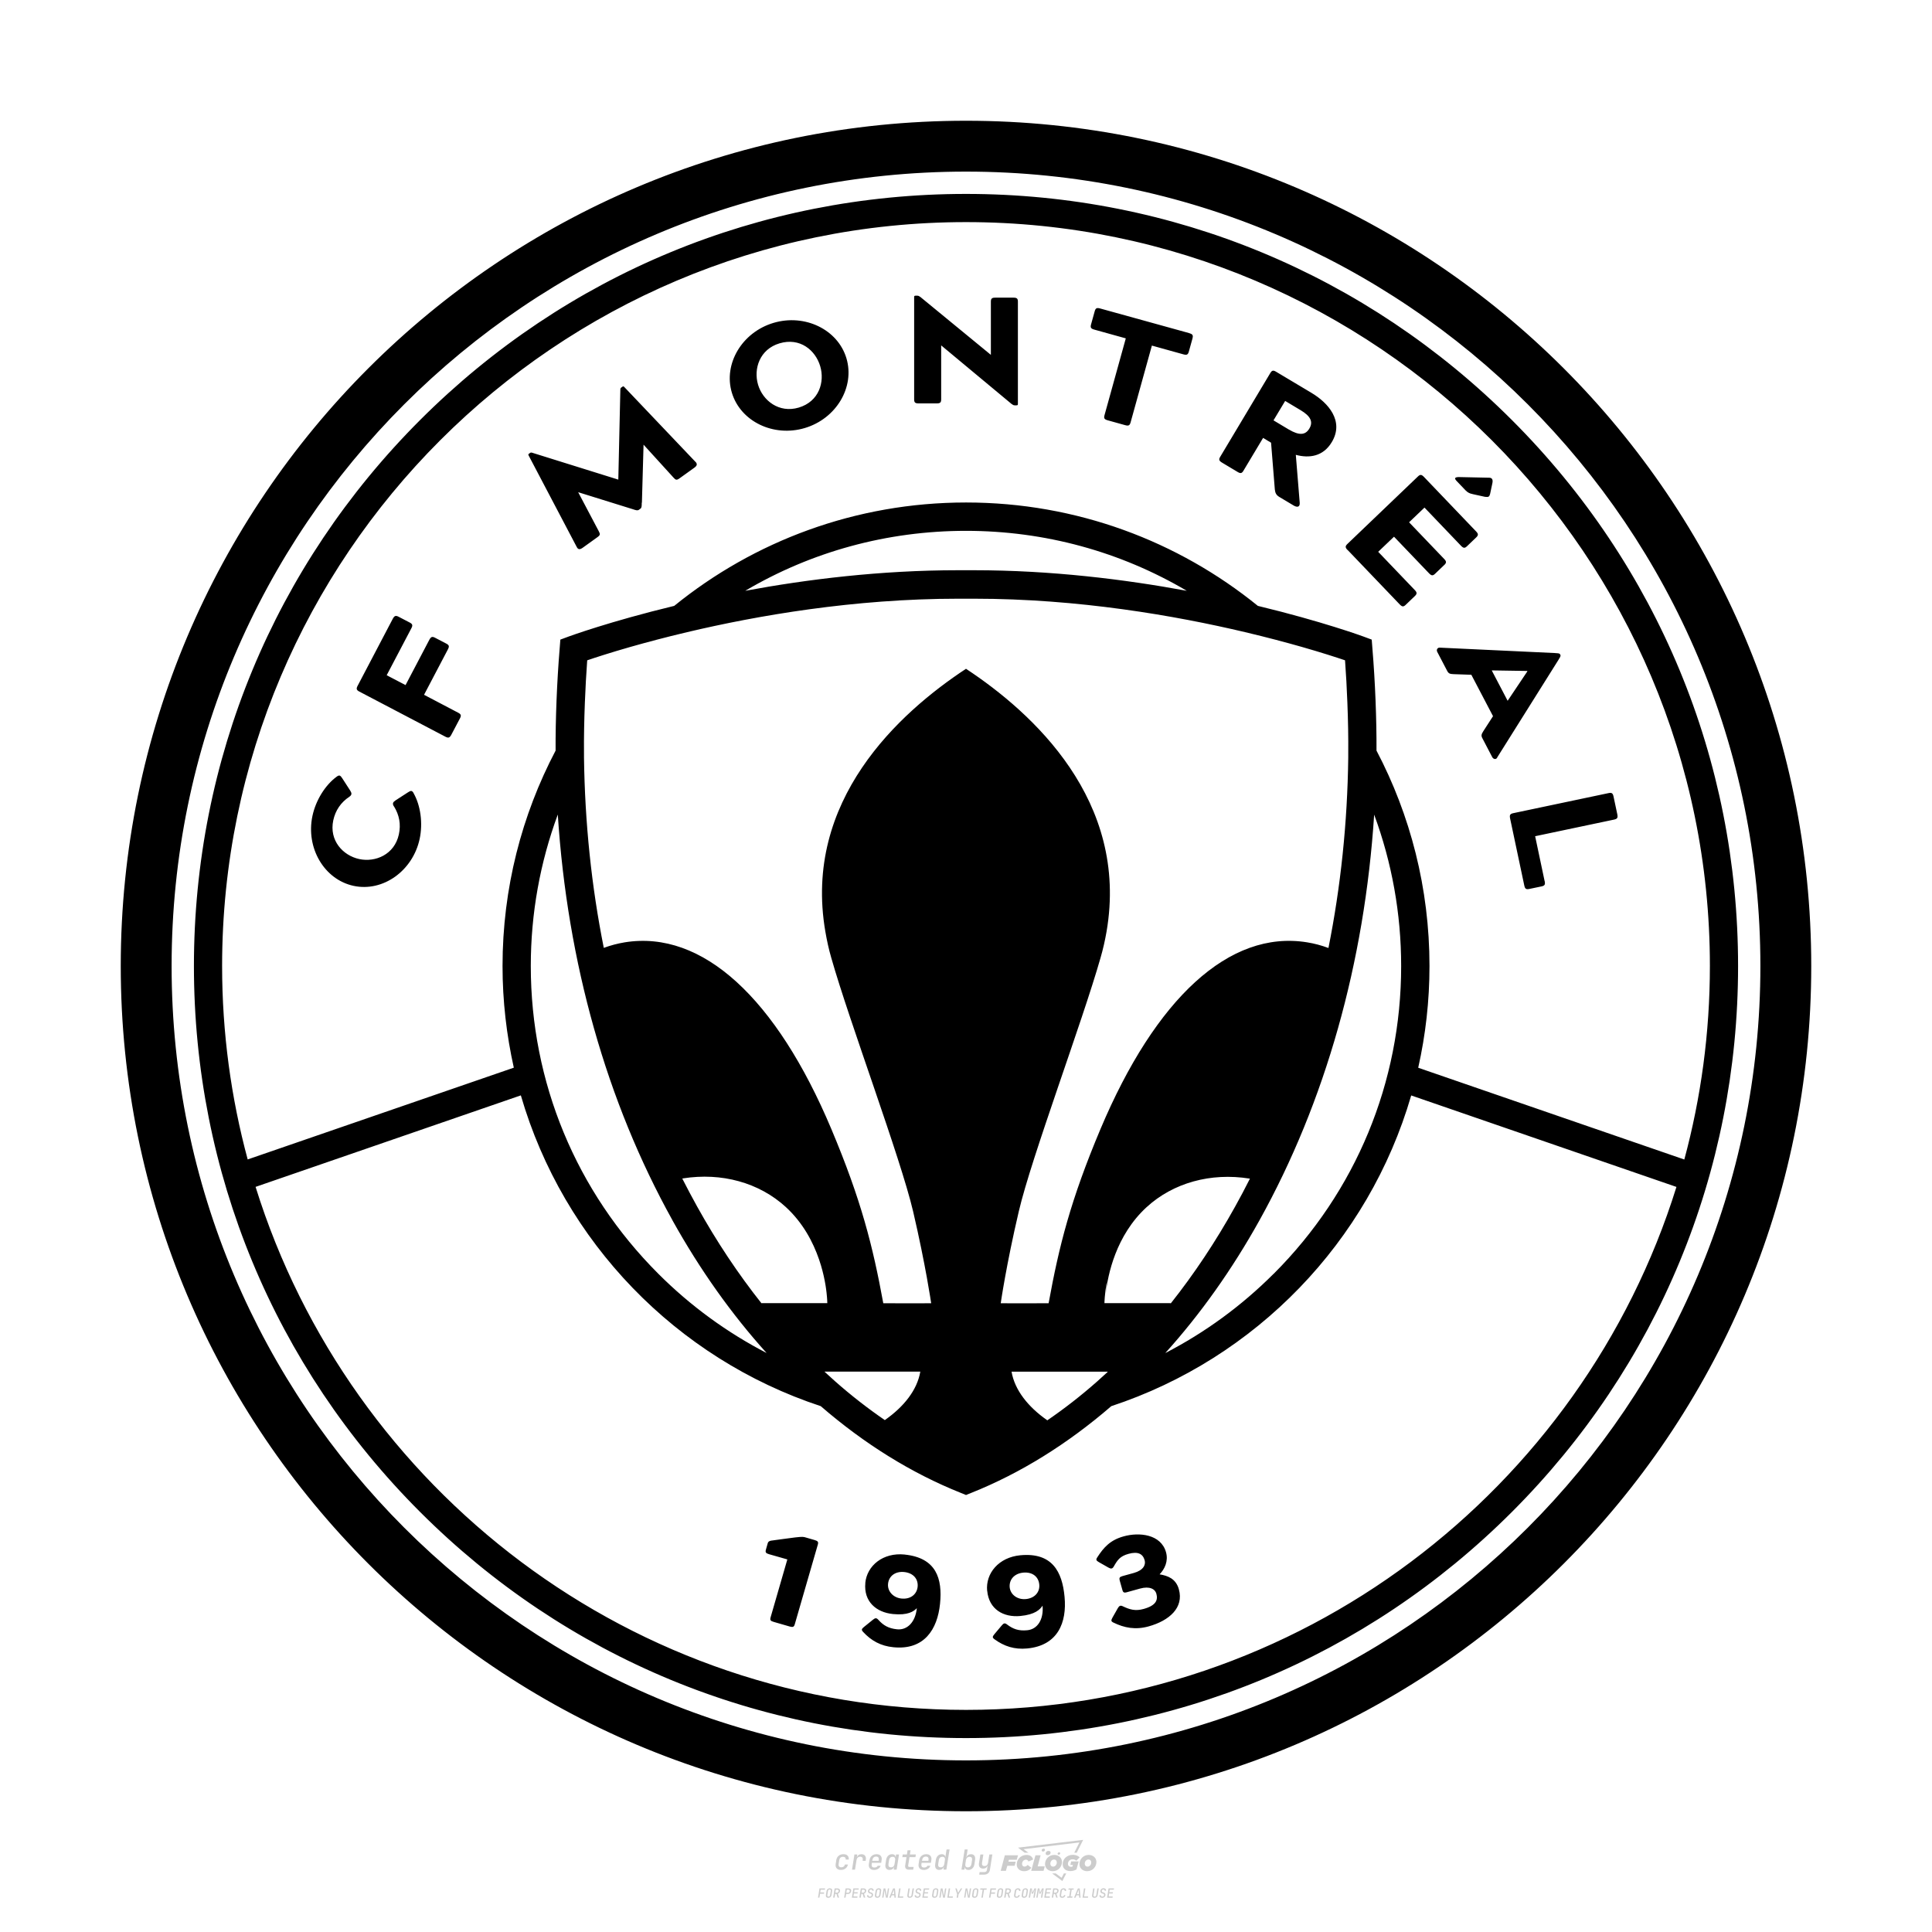 <?xml version="1.0" encoding="UTF-8"?>
<svg id="_图层_1" data-name="图层_1" xmlns="http://www.w3.org/2000/svg" version="1.1" viewBox="0 0 800 800">
  <!-- Created by @FCLOGO 2024-12-5 GMT+8 15:27:32 . https://fclogo.top/ -->
<!-- FOR PERSONAL USE ONLY NOT FOR COMMERCIAL USE -->
  <defs>
    <style>
      .st0 {
        fill: #ccc;
      }
    </style>
  </defs>
  <path class="st0" d="M348.22,774.3c-.79,0-1.38-.22-1.77-.65-.39-.44-.53-1.03-.41-1.79l.25-1.65c.12-.75.45-1.35.98-1.78.53-.44,1.19-.65,1.98-.65s1.33.2,1.72.6c.39.4.55.94.47,1.62h-1.24c.03-.36-.06-.64-.26-.84-.2-.2-.5-.3-.89-.3-.42,0-.76.12-1.03.35-.27.23-.43.56-.5.99l-.26,1.66c-.07.44,0,.77.19,1,.19.23.5.35.92.35.39,0,.72-.1.98-.3.26-.2.44-.48.52-.85h1.24c-.14.69-.47,1.23-.99,1.63-.52.4-1.16.6-1.92.6ZM352.8,774.19l1-6.29h1.19l-.19,1.19c.34-.87.97-1.3,1.91-1.3.67,0,1.17.21,1.49.62.32.42.43.99.31,1.71l-.07.42h-1.27l.06-.32c.07-.45.01-.8-.17-1.04-.18-.24-.48-.36-.88-.36s-.74.12-1.01.37c-.27.24-.43.59-.5,1.03l-.63,3.97h-1.24ZM361.91,774.3c-.77,0-1.35-.22-1.73-.67s-.52-1.04-.4-1.77l.25-1.65c.08-.49.26-.92.52-1.28s.6-.65,1.01-.85c.41-.2.87-.3,1.38-.3.77,0,1.35.22,1.73.67.39.45.52,1.04.39,1.77l-.17,1.12h-3.85l-.09.53c-.15.95.22,1.43,1.11,1.43.72,0,1.17-.25,1.37-.74h1.22c-.17.53-.5.96-1.01,1.28-.5.32-1.09.47-1.76.47ZM361.23,770.22l-.05.29h2.65s.05-.3.05-.3c.07-.47.01-.82-.17-1.07-.18-.25-.49-.37-.92-.37s-.8.13-1.06.38c-.26.25-.43.61-.51,1.08ZM368.33,774.3c-.63,0-1.1-.21-1.41-.64s-.4-1-.27-1.73l.27-1.77c.11-.73.39-1.31.84-1.74.44-.43.98-.64,1.61-.64.47,0,.83.12,1.09.35.26.24.39.56.38.96h.02l.17-1.2h1.24l-1,6.29h-1.22l.19-1.2h-.02c-.12.41-.35.73-.69.97s-.74.35-1.21.35ZM368.93,773.23c.39,0,.72-.12.98-.36.26-.24.43-.57.5-1.01l.25-1.65c.07-.43,0-.76-.18-1-.19-.24-.47-.36-.86-.36s-.72.12-.98.35c-.26.24-.42.57-.49,1.01l-.25,1.65c-.07.44-.01.78.17,1.01.18.23.47.35.88.35ZM376.35,774.19c-.57,0-.99-.16-1.26-.47-.27-.31-.36-.75-.27-1.32l.54-3.39h-1.74l.17-1.12h1.74l.27-1.72h1.24l-.27,1.72h2.47l-.18,1.12h-2.46l-.54,3.39c-.08.44.1.66.53.66h1.72l-.17,1.12h-1.77ZM382.5,774.3c-.77,0-1.35-.22-1.73-.67s-.52-1.04-.4-1.77l.25-1.65c.08-.49.26-.92.52-1.28s.6-.65,1.01-.85c.41-.2.87-.3,1.38-.3.77,0,1.35.22,1.73.67.39.45.52,1.04.39,1.77l-.17,1.12h-3.85l-.09.53c-.15.95.22,1.43,1.11,1.43.72,0,1.17-.25,1.37-.74h1.22c-.17.53-.5.96-1.01,1.28-.5.32-1.09.47-1.76.47ZM381.83,770.22l-.05.29h2.65s.05-.3.05-.3c.07-.47.01-.82-.17-1.07-.18-.25-.49-.37-.92-.37s-.8.13-1.06.38c-.26.25-.43.61-.51,1.08ZM388.92,774.3c-.63,0-1.1-.21-1.4-.64-.3-.42-.39-1-.28-1.73l.27-1.77c.11-.73.39-1.31.84-1.74.44-.43.98-.64,1.61-.64.47,0,.83.12,1.09.35.26.24.39.56.38.96h.02l.21-1.47.3-1.8h1.24l-1.33,8.35h-1.22l.19-1.2h-.02c-.12.41-.35.73-.69.97s-.74.35-1.21.35ZM389.53,773.23c.39,0,.72-.12.98-.36.26-.24.43-.57.5-1.01l.25-1.65c.08-.43.02-.76-.17-1-.19-.24-.48-.36-.87-.36s-.72.12-.98.35c-.26.24-.42.57-.49,1.01l-.25,1.65c-.08.44-.02.78.16,1.01s.48.35.88.35ZM401.02,774.3c-.47,0-.84-.12-1.1-.35-.26-.23-.39-.56-.38-.97h-.01l-.19,1.2h-1.22l1.33-8.35h1.24l-.29,1.8-.27,1.47h.05c.12-.41.35-.73.69-.97.34-.23.74-.35,1.21-.35.63,0,1.1.21,1.4.64.3.43.39,1.01.28,1.74l-.27,1.77c-.11.73-.39,1.31-.84,1.73-.45.42-.98.64-1.61.64ZM400.77,773.23c.4,0,.72-.12.98-.35.26-.23.42-.57.5-1.01l.25-1.65c.07-.43.01-.77-.17-1.01-.18-.24-.47-.35-.87-.35s-.72.12-.98.36-.43.57-.5,1l-.25,1.65c-.07.44-.01.77.17,1.01.18.24.47.36.87.36ZM405.47,776.25l.17-1.06h1.93c.64,0,1.01-.3,1.1-.9l.1-.67.21-1.19h-.03c-.12.42-.35.74-.68.97-.33.23-.73.34-1.2.34-.63,0-1.09-.2-1.4-.6s-.41-.94-.3-1.63l.58-3.6h1.24l-.56,3.48c-.06.41,0,.73.18.96s.47.34.85.34.72-.12.98-.37c.27-.24.43-.58.49-1.02l.54-3.4h1.24l-1.01,6.41c-.1.6-.37,1.08-.81,1.42-.44.35-1,.52-1.67.52h-1.95ZM417.79,770.09h3.22l.54-1.85h-5.47l-1.71,6.44h2.15l.59-2.1h3.03l.44-1.71h-3.03l.24-.78ZM424.23,772.92c-.59,0-1.02-.39-1.02-1.12,0-.88.63-1.76,1.61-1.76.49,0,.88.24,1.02.78l1.95-.83c-.29-1.17-1.27-1.9-2.64-1.9-2.78,0-4.15,2.15-4.15,3.9s1.27,2.83,3.07,2.83c1.37,0,2.34-.59,2.98-1.42l-1.51-1.17c-.39.44-.83.68-1.32.68ZM430.91,768.23h-2.15l-1.76,6.44h5.12l.49-1.85h-2.93l1.22-4.59ZM439.75,771.01c0-1.66-1.32-2.93-3.22-2.93-2.2,0-3.81,1.81-3.81,3.81,0,1.66,1.32,2.93,3.22,2.93,2.2,0,3.81-1.81,3.81-3.81ZM434.92,771.7c0-.83.59-1.71,1.51-1.71.78,0,1.17.54,1.17,1.22,0,.83-.59,1.71-1.51,1.71-.78,0-1.17-.54-1.17-1.22ZM443.21,772.23h1.07l-.2.68c-.15.05-.34.1-.59.1-.68,0-1.27-.39-1.27-1.22,0-1.02.73-1.9,1.95-1.9.59,0,1.12.24,1.51.59l1.37-1.37c-.44-.54-1.51-1.07-2.73-1.07-2.59,0-4.29,1.76-4.29,3.86s1.61,2.88,3.22,2.88c.93,0,1.85-.29,2.49-.68l.93-3.32h-3.12l-.34,1.46ZM450.78,768.08c-2.2,0-3.81,1.81-3.81,3.81,0,1.66,1.32,2.93,3.22,2.93,2.2,0,3.81-1.81,3.81-3.81,0-1.66-1.32-2.93-3.22-2.93ZM450.34,772.92c-.78,0-1.17-.54-1.17-1.22,0-.83.59-1.71,1.51-1.71.78,0,1.17.54,1.17,1.22,0,.83-.59,1.71-1.51,1.71ZM437.94,767.5c-.05.29.1.49.44.49s.54-.2.63-.49c.05-.24-.1-.49-.44-.49s-.59.24-.63.49ZM432.13,765.5c-.44,0-.73.24-.78.59s.1.59.54.59.73-.24.78-.59c.1-.34-.1-.59-.54-.59ZM433.01,767.3c-.1.54.15.88.83.88.63,0,1.07-.39,1.17-.88s-.15-.88-.83-.88c-.68,0-1.07.39-1.17.88ZM439.6,777.55l-2.44-1.81h-1.51l4.25,3.17,1.61-3.17h-.98l-.93,1.81ZM425.84,767.16l-2-1.46,23.13-2.78-2.15,4.25h1.02l2.68-5.32-26.99,3.22,2.78,2.1h1.51ZM338.72,785.79l.61-3.83h2.32l-.08.52h-1.76l-.18,1.14h1.63l-.08.52h-1.62l-.26,1.64h-.57ZM342.97,785.84c-.36,0-.62-.1-.8-.3-.17-.2-.23-.47-.18-.82l.27-1.7c.06-.34.2-.61.44-.82.24-.2.54-.3.89-.3s.62.1.8.3c.17.2.24.47.18.81l-.27,1.71c-.06.34-.2.62-.44.82-.24.2-.54.3-.9.3ZM343.05,785.33c.19,0,.35-.05.47-.16.12-.11.19-.26.23-.46l.27-1.7c.03-.2,0-.35-.08-.46-.08-.11-.22-.16-.41-.16s-.35.05-.46.16c-.12.1-.19.26-.22.46l-.27,1.7c-.03.2,0,.35.08.46s.22.16.41.16ZM345,785.79l.61-3.83h1.2c.24,0,.44.05.6.14.16.09.28.22.36.39s.09.37.05.59c-.04.26-.14.48-.3.67-.16.19-.37.32-.6.39l.54,1.64h-.62l-.48-1.57h-.54l-.25,1.57h-.57ZM345.89,783.71h.64c.19,0,.35-.06.48-.17.13-.11.21-.26.24-.45.03-.19,0-.35-.09-.46-.09-.11-.24-.17-.43-.17h-.64l-.2,1.25ZM349.54,785.79l.61-3.83h1.25c.37,0,.65.1.84.31.19.21.26.49.2.84-.04.23-.12.44-.25.61s-.29.31-.49.4c-.2.09-.42.14-.66.14h-.69l-.24,1.52h-.57ZM350.43,783.75h.69c.19,0,.36-.06.49-.18.14-.12.22-.27.25-.47s0-.35-.1-.47-.25-.18-.44-.18h-.69l-.21,1.29ZM352.75,785.79l.61-3.83h2.25l-.08.5h-1.7l-.17,1.09h1.51l-.08.5h-1.51l-.19,1.24h1.69l-.08.5h-2.25ZM355.84,785.79l.61-3.83h1.2c.24,0,.44.05.6.14.16.09.28.22.36.39s.09.37.05.59c-.04.26-.14.48-.3.67-.16.19-.37.32-.6.39l.54,1.64h-.62l-.48-1.57h-.54l-.25,1.57h-.57ZM356.74,783.71h.64c.19,0,.35-.06.48-.17.13-.11.21-.26.24-.45.03-.19,0-.35-.09-.46-.09-.11-.24-.17-.43-.17h-.64l-.2,1.25ZM360.13,785.84c-.39,0-.67-.1-.87-.29-.19-.19-.26-.45-.22-.78h.57c-.03.17.01.31.12.41.11.1.27.15.48.15.2,0,.37-.05.5-.15.13-.1.21-.23.24-.4.02-.15,0-.28-.06-.39-.06-.11-.16-.18-.29-.22l-.46-.14c-.27-.08-.46-.22-.59-.41-.13-.19-.17-.42-.13-.68.04-.21.11-.39.23-.55s.27-.28.46-.37.4-.13.64-.13c.35,0,.62.1.8.29.18.19.25.44.2.76h-.57c.03-.17,0-.3-.09-.4-.09-.1-.23-.14-.42-.14s-.34.04-.46.13c-.12.09-.19.21-.21.38-.02.15,0,.28.05.39s.16.18.29.22l.47.15c.26.08.46.22.58.41.12.19.17.42.12.69-.04.22-.12.41-.24.57-.13.16-.29.29-.49.38-.2.09-.42.13-.66.13ZM363.27,785.84c-.36,0-.62-.1-.8-.3-.17-.2-.23-.47-.18-.82l.27-1.7c.06-.34.2-.61.44-.82.24-.2.54-.3.89-.3s.62.1.8.3c.17.2.24.47.18.81l-.27,1.71c-.06.34-.2.62-.44.82-.24.2-.54.3-.9.3ZM363.34,785.33c.19,0,.35-.05.47-.16.12-.11.19-.26.23-.46l.27-1.7c.03-.2,0-.35-.08-.46-.08-.11-.22-.16-.41-.16s-.35.05-.46.16c-.12.1-.19.26-.22.46l-.27,1.7c-.03.2,0,.35.08.46s.22.16.41.16ZM365.28,785.79l.61-3.83h.71l.62,3.19c0-.1.02-.22.03-.36.01-.14.03-.29.04-.44.02-.15.04-.29.06-.41l.31-1.98h.52l-.61,3.83h-.71l-.61-3.19c0,.09-.02.21-.03.34s-.03.28-.04.42c-.02.15-.04.28-.06.41l-.31,2.01h-.53ZM368.23,785.79l1.59-3.83h.75l.37,3.83h-.56l-.07-.97h-1.09l-.39.97h-.59ZM369.39,784.34h.87l-.09-1.1c-.02-.2-.03-.37-.04-.51,0-.14-.01-.24-.01-.3-.02.06-.05.16-.1.3s-.11.31-.19.5l-.44,1.11ZM371.72,785.79l.61-3.83h.57l-.52,3.31h1.67l-.08.52h-2.25ZM376.68,785.84c-.37,0-.63-.1-.8-.3-.17-.2-.22-.47-.17-.82l.44-2.76h.57l-.44,2.76c-.03.2,0,.35.07.46.08.11.21.17.41.17s.35-.06.46-.17c.12-.11.19-.27.22-.46l.44-2.76h.57l-.44,2.76c-.06.35-.2.62-.43.82-.23.2-.53.3-.9.3ZM379.84,785.84c-.39,0-.67-.1-.87-.29-.19-.19-.26-.45-.22-.78h.57c-.03.17.01.31.12.41.11.1.27.15.48.15.2,0,.37-.05.5-.15.13-.1.21-.23.24-.4.02-.15,0-.28-.06-.39-.06-.11-.16-.18-.29-.22l-.46-.14c-.27-.08-.46-.22-.59-.41-.13-.19-.17-.42-.13-.68.04-.21.11-.39.23-.55s.27-.28.46-.37.4-.13.64-.13c.35,0,.62.1.8.29.18.19.25.44.2.76h-.57c.03-.17,0-.3-.09-.4-.09-.1-.23-.14-.42-.14s-.34.04-.46.13c-.12.09-.19.21-.21.38-.02.15,0,.28.05.39s.16.18.29.22l.47.15c.26.08.46.22.58.41.12.19.17.42.12.69-.04.22-.12.41-.24.57-.13.16-.29.29-.49.38-.2.09-.42.13-.66.13ZM381.91,785.79l.61-3.83h2.25l-.08.5h-1.7l-.17,1.09h1.51l-.08.5h-1.51l-.19,1.24h1.69l-.08.5h-2.25ZM386.94,785.84c-.36,0-.62-.1-.8-.3-.17-.2-.23-.47-.18-.82l.27-1.7c.06-.34.2-.61.44-.82.24-.2.54-.3.89-.3s.62.1.8.3c.17.2.24.47.18.81l-.27,1.71c-.06.34-.2.62-.44.82-.24.2-.54.3-.9.3ZM387.02,785.33c.19,0,.35-.05.47-.16.12-.11.19-.26.23-.46l.27-1.7c.03-.2,0-.35-.08-.46-.08-.11-.22-.16-.41-.16s-.35.05-.46.16c-.12.1-.19.26-.22.46l-.27,1.7c-.03.2,0,.35.08.46s.22.16.41.16ZM388.95,785.79l.61-3.83h.71l.62,3.19c0-.1.02-.22.03-.36.01-.14.03-.29.04-.44.02-.15.04-.29.06-.41l.31-1.98h.52l-.61,3.83h-.71l-.61-3.19c0,.09-.02.21-.03.34s-.03.28-.04.42c-.02.15-.04.28-.06.41l-.31,2.01h-.53ZM392.25,785.79l.61-3.83h.57l-.52,3.31h1.67l-.08.52h-2.25ZM396.12,785.79l.22-1.41-.75-2.42h.58l.45,1.45c.03.09.05.18.07.27.02.08.03.15.03.19.02-.04.05-.1.09-.19.04-.08.09-.17.14-.27l.9-1.45h.6l-1.53,2.42-.22,1.41h-.57ZM399.22,785.79l.61-3.83h.71l.62,3.19c0-.1.02-.22.03-.36.01-.14.03-.29.04-.44.02-.15.04-.29.06-.41l.31-1.98h.52l-.61,3.83h-.71l-.61-3.19c0,.09-.02.21-.03.34s-.03.28-.04.42c-.02.15-.04.28-.06.41l-.31,2.01h-.53ZM403.51,785.84c-.36,0-.62-.1-.8-.3-.18-.2-.23-.47-.18-.82l.27-1.7c.06-.34.2-.61.44-.82.24-.2.54-.3.89-.3s.62.1.8.3c.17.2.24.47.18.81l-.27,1.71c-.06.34-.2.62-.44.82-.24.2-.54.3-.89.3ZM403.58,785.33c.19,0,.35-.05.47-.16.12-.11.19-.26.23-.46l.27-1.7c.03-.2,0-.35-.08-.46-.08-.11-.22-.16-.41-.16s-.35.05-.46.16c-.12.1-.19.26-.22.46l-.27,1.7c-.03.2,0,.35.08.46.08.11.22.16.41.16ZM406.38,785.79l.52-3.31h-1.02l.08-.52h2.62l-.08.52h-1.03l-.52,3.31h-.57ZM409.52,785.79l.61-3.83h2.32l-.08.52h-1.76l-.18,1.14h1.63l-.08.52h-1.62l-.26,1.64h-.57ZM413.77,785.84c-.36,0-.62-.1-.8-.3-.18-.2-.23-.47-.18-.82l.27-1.7c.06-.34.2-.61.44-.82.24-.2.54-.3.89-.3s.62.1.8.3c.17.2.24.47.18.81l-.27,1.71c-.06.34-.2.62-.44.82-.24.2-.54.3-.89.3ZM413.85,785.33c.19,0,.35-.05.47-.16.12-.11.19-.26.23-.46l.27-1.7c.03-.2,0-.35-.08-.46-.08-.11-.22-.16-.41-.16s-.35.05-.46.16c-.12.1-.19.26-.22.46l-.27,1.7c-.03.2,0,.35.08.46.08.11.22.16.41.16ZM415.8,785.79l.61-3.83h1.2c.24,0,.44.05.6.14.16.09.28.22.36.39s.09.37.05.59c-.04.26-.14.48-.3.67-.16.19-.37.32-.6.39l.54,1.64h-.62l-.48-1.57h-.54l-.25,1.57h-.57ZM416.69,783.71h.64c.19,0,.35-.06.48-.17.13-.11.21-.26.24-.45.03-.19,0-.35-.09-.46-.09-.11-.24-.17-.43-.17h-.64l-.2,1.25ZM420.91,785.84c-.36,0-.63-.1-.81-.3-.18-.2-.24-.47-.19-.82l.27-1.7c.06-.35.21-.62.45-.82s.55-.3.91-.3.63.1.81.3c.18.2.24.47.19.82h-.57c.03-.2,0-.35-.09-.46-.09-.11-.23-.16-.42-.16s-.35.05-.47.16c-.12.1-.2.26-.23.45l-.27,1.71c-.03.2,0,.35.09.46.09.11.23.16.42.16s.35-.05.47-.16.2-.26.23-.46h.57c-.03.23-.11.43-.24.59s-.28.3-.47.39c-.19.09-.4.14-.64.14ZM424.03,785.84c-.36,0-.62-.1-.8-.3-.18-.2-.23-.47-.18-.82l.27-1.7c.06-.34.2-.61.44-.82.24-.2.54-.3.89-.3s.62.1.8.3c.17.2.24.47.18.81l-.27,1.71c-.06.34-.2.62-.44.82-.24.2-.54.3-.89.3ZM424.11,785.33c.19,0,.35-.05.47-.16.12-.11.19-.26.23-.46l.27-1.7c.03-.2,0-.35-.08-.46-.08-.11-.22-.16-.41-.16s-.35.05-.46.16c-.12.1-.19.26-.22.46l-.27,1.7c-.03.2,0,.35.08.46.08.11.22.16.41.16ZM425.97,785.79l.61-3.83h.69l.18,1.23c.02.12.04.23.05.33.01.1.02.18.03.24.02-.06.05-.14.09-.24.04-.11.09-.22.15-.34l.57-1.22h.71l-.61,3.83h-.54l.2-1.29c.02-.17.06-.35.1-.55.04-.2.09-.4.14-.61s.1-.4.14-.59c.05-.19.09-.35.13-.49l-.86,1.86h-.55l-.28-1.86c0,.14-.01.29-.02.47s-.02.37-.04.57c-.02.2-.04.41-.06.61-.02.2-.05.4-.08.57l-.2,1.29h-.54ZM429.11,785.79l.61-3.83h.69l.18,1.23c.02.12.04.23.05.33.01.1.02.18.03.24.02-.06.05-.14.09-.24.04-.11.09-.22.15-.34l.57-1.22h.71l-.61,3.83h-.54l.2-1.29c.02-.17.06-.35.1-.55.04-.2.09-.4.14-.61s.1-.4.14-.59c.05-.19.09-.35.13-.49l-.86,1.86h-.55l-.28-1.86c0,.14-.01.29-.02.47s-.02.37-.04.57c-.02.2-.04.41-.06.61-.02.2-.05.4-.08.57l-.2,1.29h-.54ZM432.41,785.79l.61-3.83h2.25l-.08.5h-1.7l-.17,1.09h1.51l-.08.5h-1.51l-.19,1.24h1.69l-.08.5h-2.25ZM435.51,785.79l.61-3.83h1.2c.24,0,.44.05.6.14.16.09.28.22.36.39s.09.37.05.59c-.04.26-.14.48-.3.67-.16.19-.37.32-.6.39l.54,1.64h-.62l-.48-1.57h-.54l-.25,1.57h-.57ZM436.4,783.71h.64c.19,0,.35-.06.48-.17.13-.11.21-.26.24-.45.03-.19,0-.35-.09-.46-.09-.11-.24-.17-.43-.17h-.64l-.2,1.25ZM439.8,785.84c-.36,0-.63-.1-.81-.3-.18-.2-.24-.47-.19-.82l.27-1.7c.06-.35.21-.62.45-.82s.55-.3.91-.3.63.1.81.3c.18.2.24.47.19.82h-.57c.03-.2,0-.35-.09-.46-.09-.11-.23-.16-.42-.16s-.35.05-.47.16c-.12.1-.2.26-.23.45l-.27,1.71c-.03.2,0,.35.09.46.09.11.23.16.42.16s.35-.05.47-.16.2-.26.23-.46h.57c-.03.23-.11.43-.24.59s-.28.3-.47.39c-.19.09-.4.14-.64.14ZM441.88,785.79l.08-.5h.78l.45-2.82h-.78l.08-.5h2.13l-.08.5h-.78l-.45,2.82h.78l-.08.5h-2.13ZM444.74,785.79l1.59-3.83h.75l.37,3.83h-.56l-.07-.97h-1.09l-.39.97h-.59ZM445.9,784.34h.87l-.09-1.1c-.02-.2-.03-.37-.04-.51,0-.14-.01-.24-.01-.3-.02.06-.05.16-.1.3s-.11.31-.19.5l-.44,1.11ZM448.24,785.79l.61-3.83h.57l-.52,3.31h1.67l-.08.52h-2.25ZM453.19,785.84c-.37,0-.63-.1-.8-.3-.17-.2-.22-.47-.17-.82l.44-2.76h.57l-.44,2.76c-.03.2,0,.35.07.46.08.11.21.17.41.17s.35-.06.46-.17c.12-.11.19-.27.22-.46l.44-2.76h.57l-.44,2.76c-.06.35-.2.62-.43.82-.23.2-.53.3-.9.3ZM456.36,785.84c-.39,0-.67-.1-.87-.29-.19-.19-.26-.45-.22-.78h.57c-.03.17.01.31.12.41.11.1.27.15.48.15.2,0,.37-.05.5-.15s.21-.23.24-.4c.02-.15,0-.28-.06-.39s-.16-.18-.29-.22l-.46-.14c-.27-.08-.46-.22-.59-.41-.13-.19-.17-.42-.13-.68.04-.21.11-.39.23-.55s.27-.28.46-.37c.19-.09.4-.13.64-.13.35,0,.62.1.8.29.18.19.25.44.2.76h-.57c.03-.17,0-.3-.09-.4-.09-.1-.23-.14-.42-.14s-.34.04-.46.13c-.12.09-.19.21-.21.38-.02.15,0,.28.05.39s.16.18.29.22l.47.15c.26.08.46.22.58.41.12.19.17.42.12.69-.04.22-.12.41-.24.57-.13.16-.29.29-.49.38-.2.09-.42.13-.66.13ZM458.42,785.79l.61-3.83h2.25l-.08.5h-1.7l-.17,1.09h1.51l-.08.5h-1.51l-.19,1.24h1.69l-.08.5h-2.25Z"/>
  <path d="M626.06,173.94c-60.38-60.38-140.67-93.64-226.06-93.64s-165.68,33.25-226.06,93.64c-60.38,60.38-93.64,140.67-93.64,226.06s33.25,165.68,93.64,226.06c60.38,60.38,140.67,93.64,226.06,93.64s165.68-33.25,226.06-93.64,93.64-140.67,93.64-226.06-33.25-165.68-93.64-226.06ZM400,708.03c-138.02,0-255.12-91.24-294.17-216.57l109.84-37.89c17.63,60.7,64.43,108.99,124.19,128.69,18.05,15.62,37.59,27.77,57.98,35.91l2.17.88,2.17-.88c20.38-8.13,39.93-20.32,57.98-35.91,59.76-19.7,106.56-67.99,124.19-128.66l109.83,37.88c-39.06,125.32-156.16,216.55-294.16,216.55ZM396.76,247.91h6.58c43.2,0,83.29,7,112.19,13.84,9.07,2.14,17.05,4.28,23.66,6.16,8.13,2.33,14.23,4.31,17.76,5.51.42,5.7.75,11.67.97,17.56.29,7.33.42,14.52.36,20.94v1.78c-.34,27.02-3.12,53.45-8.2,78.85l-.07-.03c-2.88-1.07-5.8-1.85-8.82-2.33-32.15-5.19-62.68,23.2-85.49,77.29-12.41,29.46-17.18,48.48-21.49,72.17-7.78.06-19.83,0-19.83,0,0,0,2.24-15.72,7.49-38.08,5.22-22.33,26.25-78.29,33.83-104.93,1.07-3.69,1.88-7.32,2.5-10.89,9.33-54.28-30.53-90.58-58.2-108.82-27.71,18.25-67.6,54.54-58.24,108.82.62,3.6,1.39,7.23,2.46,10.89,7.58,26.67,28.62,82.61,33.87,104.93,5.22,22.36,7.49,38.08,7.49,38.08,0,0-12.09.06-19.83,0-4.34-23.69-9.11-42.68-21.52-72.17-22.78-54.09-53.31-82.45-85.49-77.29-2.98.49-5.9,1.26-8.72,2.3v.02c-5.09-25.41-7.85-51.84-8.2-78.87v-1.75c-.06-6.42.07-13.61.36-20.94.23-5.9.55-11.83.97-17.53,3.53-1.2,9.62-3.18,17.76-5.51,6.61-1.88,14.58-4.02,23.66-6.16,28.91-6.84,69-13.84,112.2-13.84ZM308.58,244.64c27.42-16.2,58.75-24.83,91.42-24.83s64,8.65,91.42,24.83c-25.6-4.73-56.03-8.52-88.12-8.52h-6.58c-32.08,0-62.51,3.76-88.15,8.52ZM482.54,560.25c14.49-16.04,27.61-34.51,38.99-54.96,27.29-49.1,43.52-106.75,47.48-167.97,7.32,19.8,11.18,40.96,11.18,62.71,0,48.12-18.73,93.37-52.79,127.43v-.03c-13.38,13.38-28.49,24.37-44.85,32.83ZM457.33,539.61s.01-3.66,1.04-9.05c-.18,1.64-.35,3.28-.49,4.97.84-7.62,4.15-23.95,16.88-35.65,11.05-10.14,26.61-14.39,42.58-11.86.06,0,.16,0,.23.03-1.98,3.92-4.02,7.81-6.16,11.63-8.03,14.45-16.96,27.85-26.63,40.04l-.14-.12h-27.32ZM458.7,568.05c-1.45,1.35-2.91,2.67-4.38,3.97-6.67,5.89-13.58,11.27-20.67,16.12l-.11-.11c-7.84-5.48-13.38-12.44-14.68-20.06h39.67l.17.08ZM366.47,588.03s-.03.02-.05.03c-7.07-4.86-13.97-10.21-20.64-16.11-1.45-1.28-2.89-2.59-4.32-3.92l.02-.07h39.6c-1.3,7.62-6.8,14.55-14.65,20.03.02.01.03.02.05.03ZM315.35,539.61v.1c-9.69-12.21-18.63-25.62-26.67-40.09-2.11-3.82-4.18-7.68-6.16-11.6.1,0,.2-.03.29-.07,15.95-2.53,31.53,1.72,42.58,11.86,7.13,6.55,11.3,14.55,13.75,21.67.03.08.05.16.08.24.25.73.48,1.45.69,2.15,0,.02.01.04.02.06.21.69.39,1.37.57,2.04.04.17.09.33.13.5.14.53.26,1.05.38,1.56.03.13.06.26.09.39.13.57.24,1.13.35,1.67.04.21.08.42.12.63.07.38.14.75.2,1.11.03.18.06.36.09.53.08.47.14.92.2,1.35.03.19.05.37.07.55.04.33.08.65.12.95.31,2.73.32,4.4.32,4.4h-27.22ZM278.44,505.29c11.38,20.45,24.5,38.92,38.99,54.96-16.33-8.46-31.47-19.44-44.85-32.83-34.03-34.03-52.79-79.27-52.79-127.43,0-21.75,3.86-42.91,11.18-62.71,3.95,61.25,20.19,118.9,47.48,168ZM587.25,442.13c3.05-13.55,4.67-27.64,4.67-42.13,0-32.18-7.94-62.55-21.94-89.19.06-12.9-.55-28.55-1.69-42.23l-.29-3.73-3.5-1.3c-.36-.13-17.05-6.25-43.65-12.67-32.99-26.77-75.02-42.81-120.82-42.81s-87.86,16.04-120.85,42.81c-26.58,6.42-43.3,12.54-43.65,12.67l-3.5,1.3-.29,3.73c-1.13,13.68-1.75,29.33-1.68,42.23-14,26.64-21.97,57-21.97,89.19,0,14.49,1.65,28.55,4.67,42.1l-110.2,38c-6.89-25.55-10.59-52.4-10.59-80.1,0-169.85,138.18-308.03,308.03-308.03s308.03,138.18,308.03,308.03c0,27.71-3.7,54.57-10.59,80.13l-110.19-38ZM400,50c-193.31,0-350,156.69-350,350s156.69,350,350,350,350-156.69,350-350S593.31,50,400,50ZM400,728.94c-181.68,0-328.94-147.26-328.94-328.94S218.32,71.06,400,71.06s328.94,147.26,328.94,328.94-147.26,328.94-328.94,328.94ZM338.65,639.56l-9.56,33.05c-.32,1.07-.78,1.26-2.04.91l-6.71-1.94c-1.3-.36-1.56-.78-1.26-1.85l6.94-24.01-7.62-2.17c-1.3-.39-1.55-.78-1.26-1.85l.71-2.5c.16-.62.36-1,1.3-1.23,0,0,8.91-1.23,10.14-1.36,1.23-.13,2.95-.39,4.05-.06l4.05,1.17c1.3.39,1.55.78,1.26,1.85ZM374.59,643.7c-8.91-.91-15.59,4.54-16.3,11.8l.03-.03c-.75,7.68,4.5,12.18,11.44,12.87,6.22.62,8.59-1.1,9.88-2.43-.58,5.77-3.95,9.17-8.17,8.75-3.63-.36-5.74-1.68-7.75-3.92-.84-.94-1.33-.78-2.24-.06l-3.73,3.01c-.91.78-1.2,1.13-.39,2.01,3.4,3.7,7.36,5.87,12.54,6.38,12.77,1.3,18.28-7.36,19.35-18.02,1.04-10.37-1.52-19.02-14.68-20.35ZM379.97,657.06c-.33,3.08-2.88,5.25-6.68,4.86-3.37-.32-5.87-2.98-5.57-6.06v-.03c.32-3.24,3.01-5.25,6.67-4.89,3.79.39,5.9,2.88,5.58,6.13ZM422.49,644c-8.91.84-14.42,7.45-13.74,14.71h.03c.71,7.68,6.74,11.08,13.68,10.44,6.22-.58,8.2-2.72,9.24-4.28.52,5.8-2.14,9.79-6.35,10.18-3.6.36-5.93-.55-8.33-2.37-1-.78-1.46-.52-2.2.36l-3.08,3.66c-.75.94-.94,1.33,0,2.04,4.05,2.98,8.36,4.34,13.55,3.86,12.77-1.2,16.53-10.76,15.52-21.42-.97-10.4-5.12-18.41-18.31-17.18ZM424.73,662.14c-3.4.32-6.35-1.82-6.64-4.89-.27-3.22,1.96-5.71,5.61-6.06,3.79-.36,6.35,1.69,6.64,4.93.29,3.08-1.81,5.67-5.61,6.03ZM488.15,658.12c2.11,7.55-3.92,12.93-12.51,15.33-5.48,1.52-10.11.62-14.62-1.59-1.07-.52-.94-.94-.39-2.01l2.24-3.95c.58-1,1.1-1.26,2.11-.75,2.88,1.36,5.15,2.04,8.62,1.07,5.09-1.43,5.96-3.66,5.22-6.32-.52-1.91-2.79-3.21-6.74-2.11l-5.48,1.52h.06c-1.2.32-1.62.13-1.91-.97l-1.1-3.89c-.29-1.07-.06-1.49,1.13-1.82l4.7-1.3c3.95-1.1,5.02-3.34,4.5-5.25-.75-2.66-2.75-3.76-6.71-2.66-3.5.97-4.54,2.53-6.09,5.25-.58,1-1.17,1-2.17.45l-3.99-2.27c-1-.62-1.36-.91-.71-1.91,2.72-4.25,5.45-7.23,10.92-8.75,6.42-1.82,15.49-.97,17.6,6.58,1,3.63-.52,6.9-2.62,9.07v.07c3.21.55,6.68,1.68,7.94,6.19ZM171.24,328.41c2.92,5.12,3.92,12.44,2.53,18.96-2.85,13.25-15.23,22.07-27.38,19.44-12.15-2.63-19.83-15.72-17.01-28.97,1.39-6.51,5.31-12.8,10.08-16.27,1.13-.81,1.49-.45,2.27.71l3.27,5.06c.71,1.13.78,1.78-.36,2.59-3.5,2.33-5.74,5.61-6.64,9.75-1.78,8.33,3.99,14.58,10.76,16.04,6.68,1.43,14.58-1.85,16.4-10.21.91-4.18.19-8.04-2.04-11.63l-.03.03c-.71-1.2-.39-1.78.75-2.53l5.06-3.27c1.17-.75,1.65-.91,2.37.29ZM190.39,297.59l-3.5,6.64c-.68,1.26-1.2,1.46-2.37.87l-35.78-18.76c-1.17-.62-1.3-1.17-.62-2.43l14.52-27.68c.68-1.26,1.2-1.46,2.37-.87l4.67,2.43c1.17.62,1.3,1.17.62,2.43l-10.18,19.38,7.81,4.08,9.85-18.76c.68-1.26,1.2-1.46,2.37-.84l4.67,2.43c1.17.62,1.3,1.13.62,2.43l-9.85,18.76,14.19,7.45c1.17.62,1.3,1.17.62,2.43ZM288,191.23c.84.94.65,1.62-.52,2.46l-6.09,4.37c-1.17.84-1.59.75-2.5-.29l-12.41-13.64-.68,24.05-.07-.03c0,1.3,0,2.11-.52,2.46l-.71.52c-.52.36-1.26.13-2.5-.29l-22.59-7.03,8.52,16.14c.65,1.23.65,1.62-.52,2.46l-6.09,4.38c-1.17.84-1.94.84-2.5-.29l-19.9-37.85c-.19-.39-.23-.55.16-.81l.46-.32c.23-.16.45-.19,1,0l35.49,11.08.84-37.17c0-.55.13-.78.36-.94l.45-.32c.39-.29.52-.23.84.1l29.46,30.98ZM320.25,133.71c-13,3.89-20.77,16.95-17.21,28.87,3.57,11.93,17.24,18.54,30.24,14.65,13-3.89,20.77-16.95,17.21-28.87-3.56-11.93-17.24-18.54-30.24-14.65ZM330.75,168.77c-8.2,2.43-14.91-2.92-16.85-9.46-1.98-6.64.71-14.71,8.88-17.14,8.46-2.53,14.88,2.82,16.85,9.46,1.94,6.51-.45,14.62-8.88,17.14ZM421.49,124.93v42.36c0,.42-.13.55-.62.55h-.68c-.49,0-.81-.19-1.3-.55l-29.17-24.27v22.33c0,1.33-.42,1.69-1.85,1.69h-7.49c-1.46,0-1.85-.39-1.85-1.69v-42.36c0-.42.13-.55.62-.55h.68c.49,0,.81.19,1.3.55l29.17,23.95v-22c0-1.33.42-1.69,1.85-1.69h7.49c1.46,0,1.85.39,1.85,1.69ZM493.79,140.12l-1.52,5.48c-.36,1.26-.84,1.52-2.24,1.13l-13.06-3.63-8.82,31.82c-.36,1.26-.84,1.52-2.24,1.13l-7.23-2.01c-1.39-.39-1.68-.84-1.33-2.11l8.82-31.82-13.06-3.63c-1.39-.39-1.68-.84-1.33-2.14l1.52-5.48c.36-1.26.84-1.52,2.24-1.13l36.91,10.21v.03c1.39.39,1.68.84,1.33,2.14ZM543.18,162.75l-14.71-8.78c-1.23-.75-1.78-.65-2.46.49l-20.74,34.68c-.68,1.13-.52,1.65.71,2.4l6.45,3.86c1.23.75,1.78.65,2.46-.49l8.13-13.58,3.3,1.98,1.56,19.38c.16,1.49.62,2.33,1.85,3.08l5.96,3.56c1.26.75,2.59.81,2.5-1.07l-1.62-19.92c5.53,1.48,11.32.73,14.91-5.29,5.22-8.72-1.56-16.27-8.3-20.29ZM542.17,177.46c-1.65,2.79-4.28,2.88-8.43.42h-.03l-6.38-3.82,4.83-8.04,6.38,3.82c4.15,2.46,5.31,4.83,3.63,7.62ZM603,198.98c-.84-.91-.65-1.49,1.39-1.43l12.18.26c1.33-.03,1.69.87,1.39,2.27l-.94,4.44c-.29,1.13-.62,1.42-2.14,1.2l-5.15-1.13-.03-.03c-1.04-.16-1.94-.62-2.72-1.39l-3.99-4.18ZM598.04,233.94l-3.79,3.63c-.94.91-1.49.87-2.5-.16l-14.52-15.17-6.55,6.25,15.13,15.81c1,1.04,1,1.59.07,2.5l-3.79,3.63c-.94.91-1.49.88-2.5-.16l-21.58-22.55-.03.03c-1-1.04-1-1.59-.06-2.5l29.2-27.94c.94-.91,1.49-.87,2.5.16l21.58,22.56c1,1.04,1,1.59.07,2.5l-3.79,3.63c-.94.91-1.49.88-2.5-.16l-15.13-15.82-6.38,6.09,14.52,15.17c1,1.04,1,1.59.07,2.5ZM645.29,273.29c.65-1.13,1.1-1.59.81-2.14l-.1-.19c-.29-.55-.94-.42-2.2-.55l-47.7-2.24c-.91,0-1.43.91-.94,1.81l4.08,7.81c.58,1.1,1.1,1.3,2.62,1.36l7.39.26,8.98,17.14-4.02,6.22c-.81,1.3-.97,1.82-.39,2.92l4.08,7.81c.49.91,1.56,1.07,2.04.26l-.03-.03,25.38-40.44ZM617.71,277.6l14.68.23v.03l.06.13-8.17,12.19-6.58-12.57ZM669.69,337.19c.29,1.43,0,1.88-1.26,2.17l-32.76,6.9,3.92,18.57.03.03c.29,1.43,0,1.88-1.26,2.17l-5.15,1.07c-1.3.26-1.75-.06-2.04-1.46l-5.87-27.74c-.29-1.43,0-1.88,1.26-2.17l39.54-8.33c1.3-.26,1.75.06,2.04,1.46l1.55,7.32Z"/>
</svg>